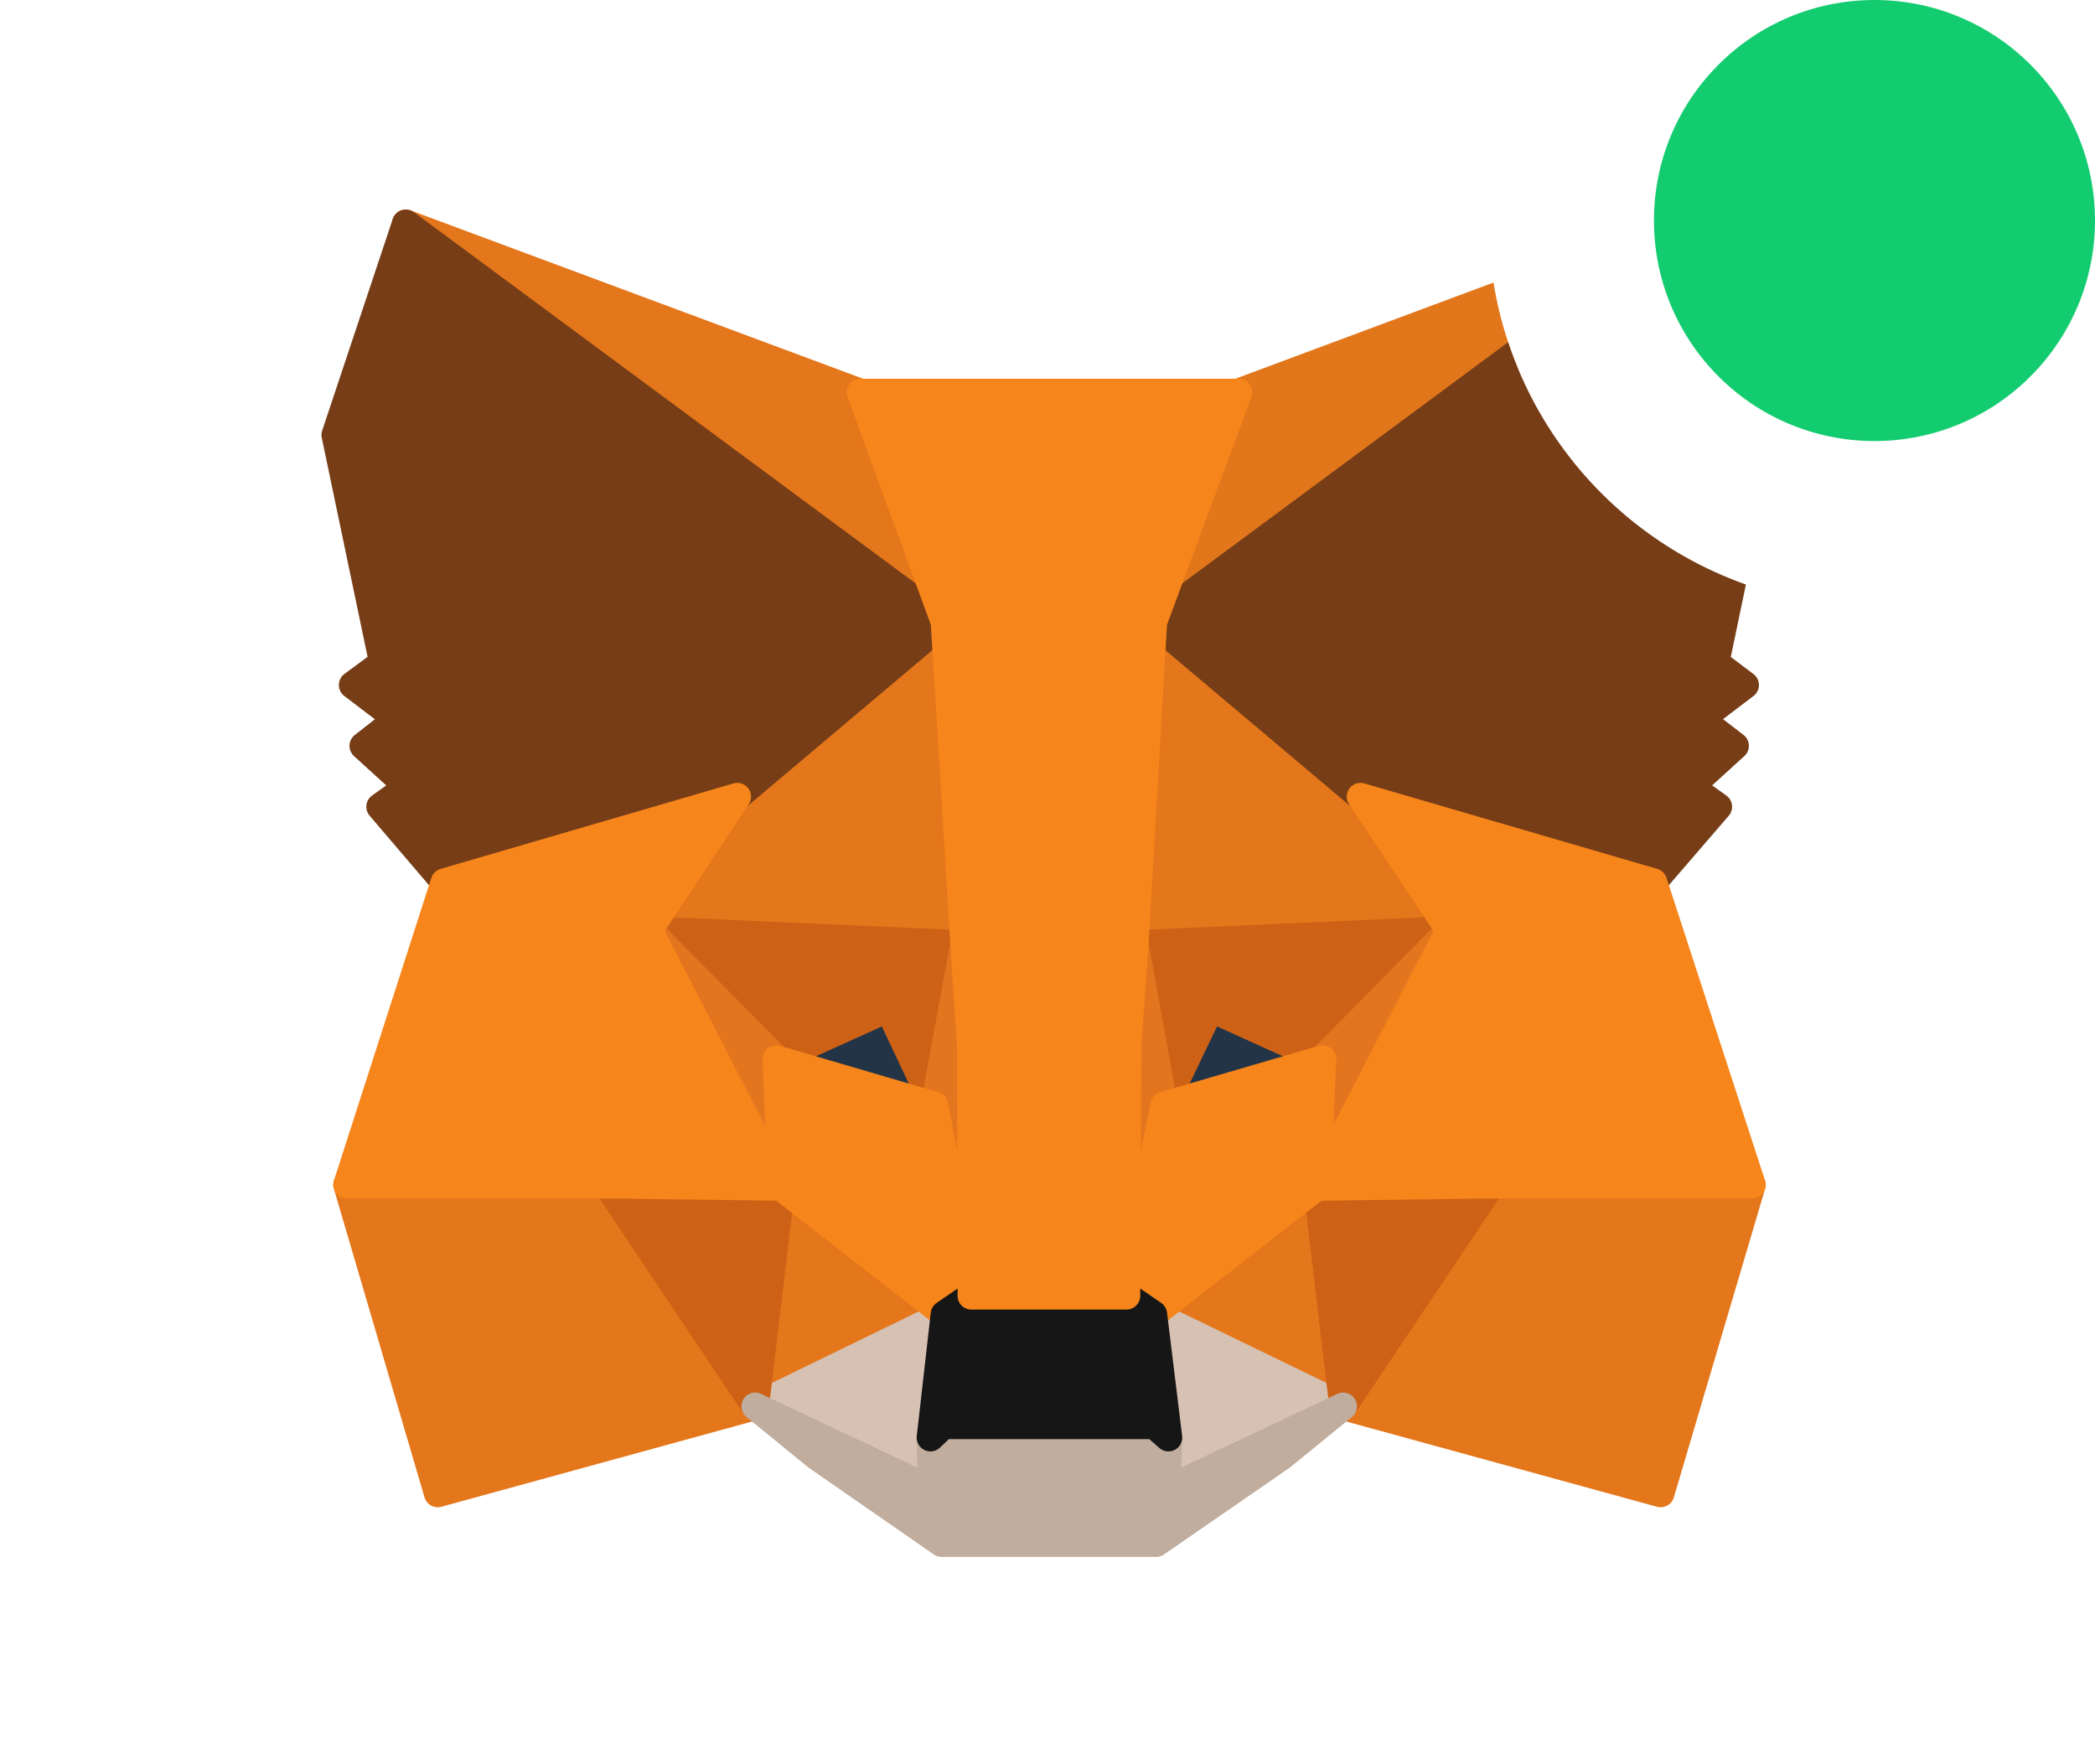 <svg xmlns="http://www.w3.org/2000/svg" width="38" height="32" viewBox="0 0 38 32">
    <g fill="none" fill-rule="nonzero">
        <path fill="#E2761B" d="M27.538 6.696l-6.805 5.04c-.204.15-.478-.065-.379-.3l1.869-4.414.143-.137 4.724-1.76a6.95 6.95 0 0 0 .448 1.57z"/>
        <g fill="#E4761B" stroke="#E4761B" stroke-linecap="round" stroke-linejoin="round" stroke-width=".5">
            <path d="M7.36 4.05l10.025 7.555-1.777-4.486zM27.054 21.397l-2.691 4.112 5.758 1.58 1.656-5.6zM6.295 21.489l1.645 5.6 5.758-1.58-2.691-4.112z"/>
            <path d="M13.373 14.45l-1.604 2.42 5.718.254-.203-6.127zM24.677 14.45l-3.96-3.523-.133 6.197 5.708-.253zM13.698 25.509l3.433-1.671-2.965-2.309zM20.92 23.838l3.442 1.67-.477-3.979z"/>
        </g>
        <g fill="#D7C1B3" stroke="#D7C1B3" stroke-linecap="round" stroke-linejoin="round" stroke-width=".5">
            <path d="M24.363 25.509l-3.443-1.671.274 2.238-.03.942zM13.698 25.509l3.2 1.509-.02-.942.253-2.238z"/>
        </g>
        <path fill="#233447" stroke="#233447" stroke-linecap="round" stroke-linejoin="round" stroke-width=".5" d="M16.948 20.05l-2.864-.84 2.021-.921zM21.102 20.05l.843-1.761 2.032.921z"/>
        <g fill="#CD6116" stroke="#CD6116" stroke-linecap="round" stroke-linejoin="round" stroke-width=".5">
            <path d="M13.698 25.509l.488-4.112-3.179.092zM23.875 21.397l.487 4.112 2.692-4.02zM26.292 16.87l-5.708.254.528 2.927.843-1.762 2.032.921zM14.084 19.21l2.032-.921.832 1.762.539-2.927-5.718-.253z"/>
        </g>
        <g fill="#E4751F" stroke="#E4751F" stroke-linecap="round" stroke-linejoin="round" stroke-width=".5">
            <path d="M11.769 16.87l2.397 4.66-.082-2.32zM23.987 19.21l-.102 2.32 2.407-4.66zM17.487 17.124l-.539 2.927.67 3.453.153-4.547zM20.584 17.124l-.274 1.823.122 4.557.68-3.453z"/>
        </g>
        <path fill="#F6851B" stroke="#F6851B" stroke-linecap="round" stroke-linejoin="round" stroke-width=".5" d="M21.113 20.05l-.681 3.454.488.334 2.965-2.309.102-2.319zM14.084 19.21l.082 2.32 2.965 2.308.488-.334-.67-3.453z"/>
        <path fill="#C0AD9E" stroke="#C0AD9E" stroke-linecap="round" stroke-linejoin="round" stroke-width=".5" d="M21.163 27.018l.03-.942-.253-.223h-3.83l-.233.223.02.942-3.199-1.51 1.118.912 2.264 1.57h3.89l2.275-1.57 1.118-.911z"/>
        <path fill="#161616" stroke="#161616" stroke-linecap="round" stroke-linejoin="round" stroke-width=".5" d="M20.92 23.838l-.488-.334h-2.813l-.488.334-.254 2.238.234-.223h3.829l.254.223z"/>
        <path fill="#763D16" d="M27.355 6.207a7.019 7.019 0 0 0 4.313 4.395l-.274 1.314.411.31a.25.25 0 0 1 .001.398l-.553.42.372.287a.25.25 0 0 1 .015.383l-.584.531.257.185a.25.25 0 0 1 .044.366l-1.179 1.367a.25.25 0 0 1-.259.077l-5.312-1.55-.09-.048-3.759-3.17a.25.25 0 0 1 .013-.392l6.584-4.873z"/>
        <path fill="#763D16" stroke="#763D16" stroke-linecap="round" stroke-linejoin="round" stroke-width=".5" d="M6.081 7.889l.864 4.131-.549.405.813.618-.62.486.813.74-.508.364L8.062 16l5.311-1.55 3.758-3.169-9.77-7.23z"/>
        <path fill="#F6851B" stroke="#F6851B" stroke-linecap="round" stroke-linejoin="round" stroke-width=".5" d="M29.99 16l-5.313-1.55 1.615 2.42-2.407 4.66 3.169-.041h4.723zM13.373 14.45L8.062 16l-1.767 5.489h4.712l3.159.04-2.397-4.658zM20.584 17.124l.336-5.843 1.543-4.162h-6.855l1.523 4.162.356 5.843.122 1.843.01 4.537h2.813l.02-4.537z"/>
        <circle cx="34" cy="4" r="4" fill="#14CC70"/>
    </g>
</svg>
